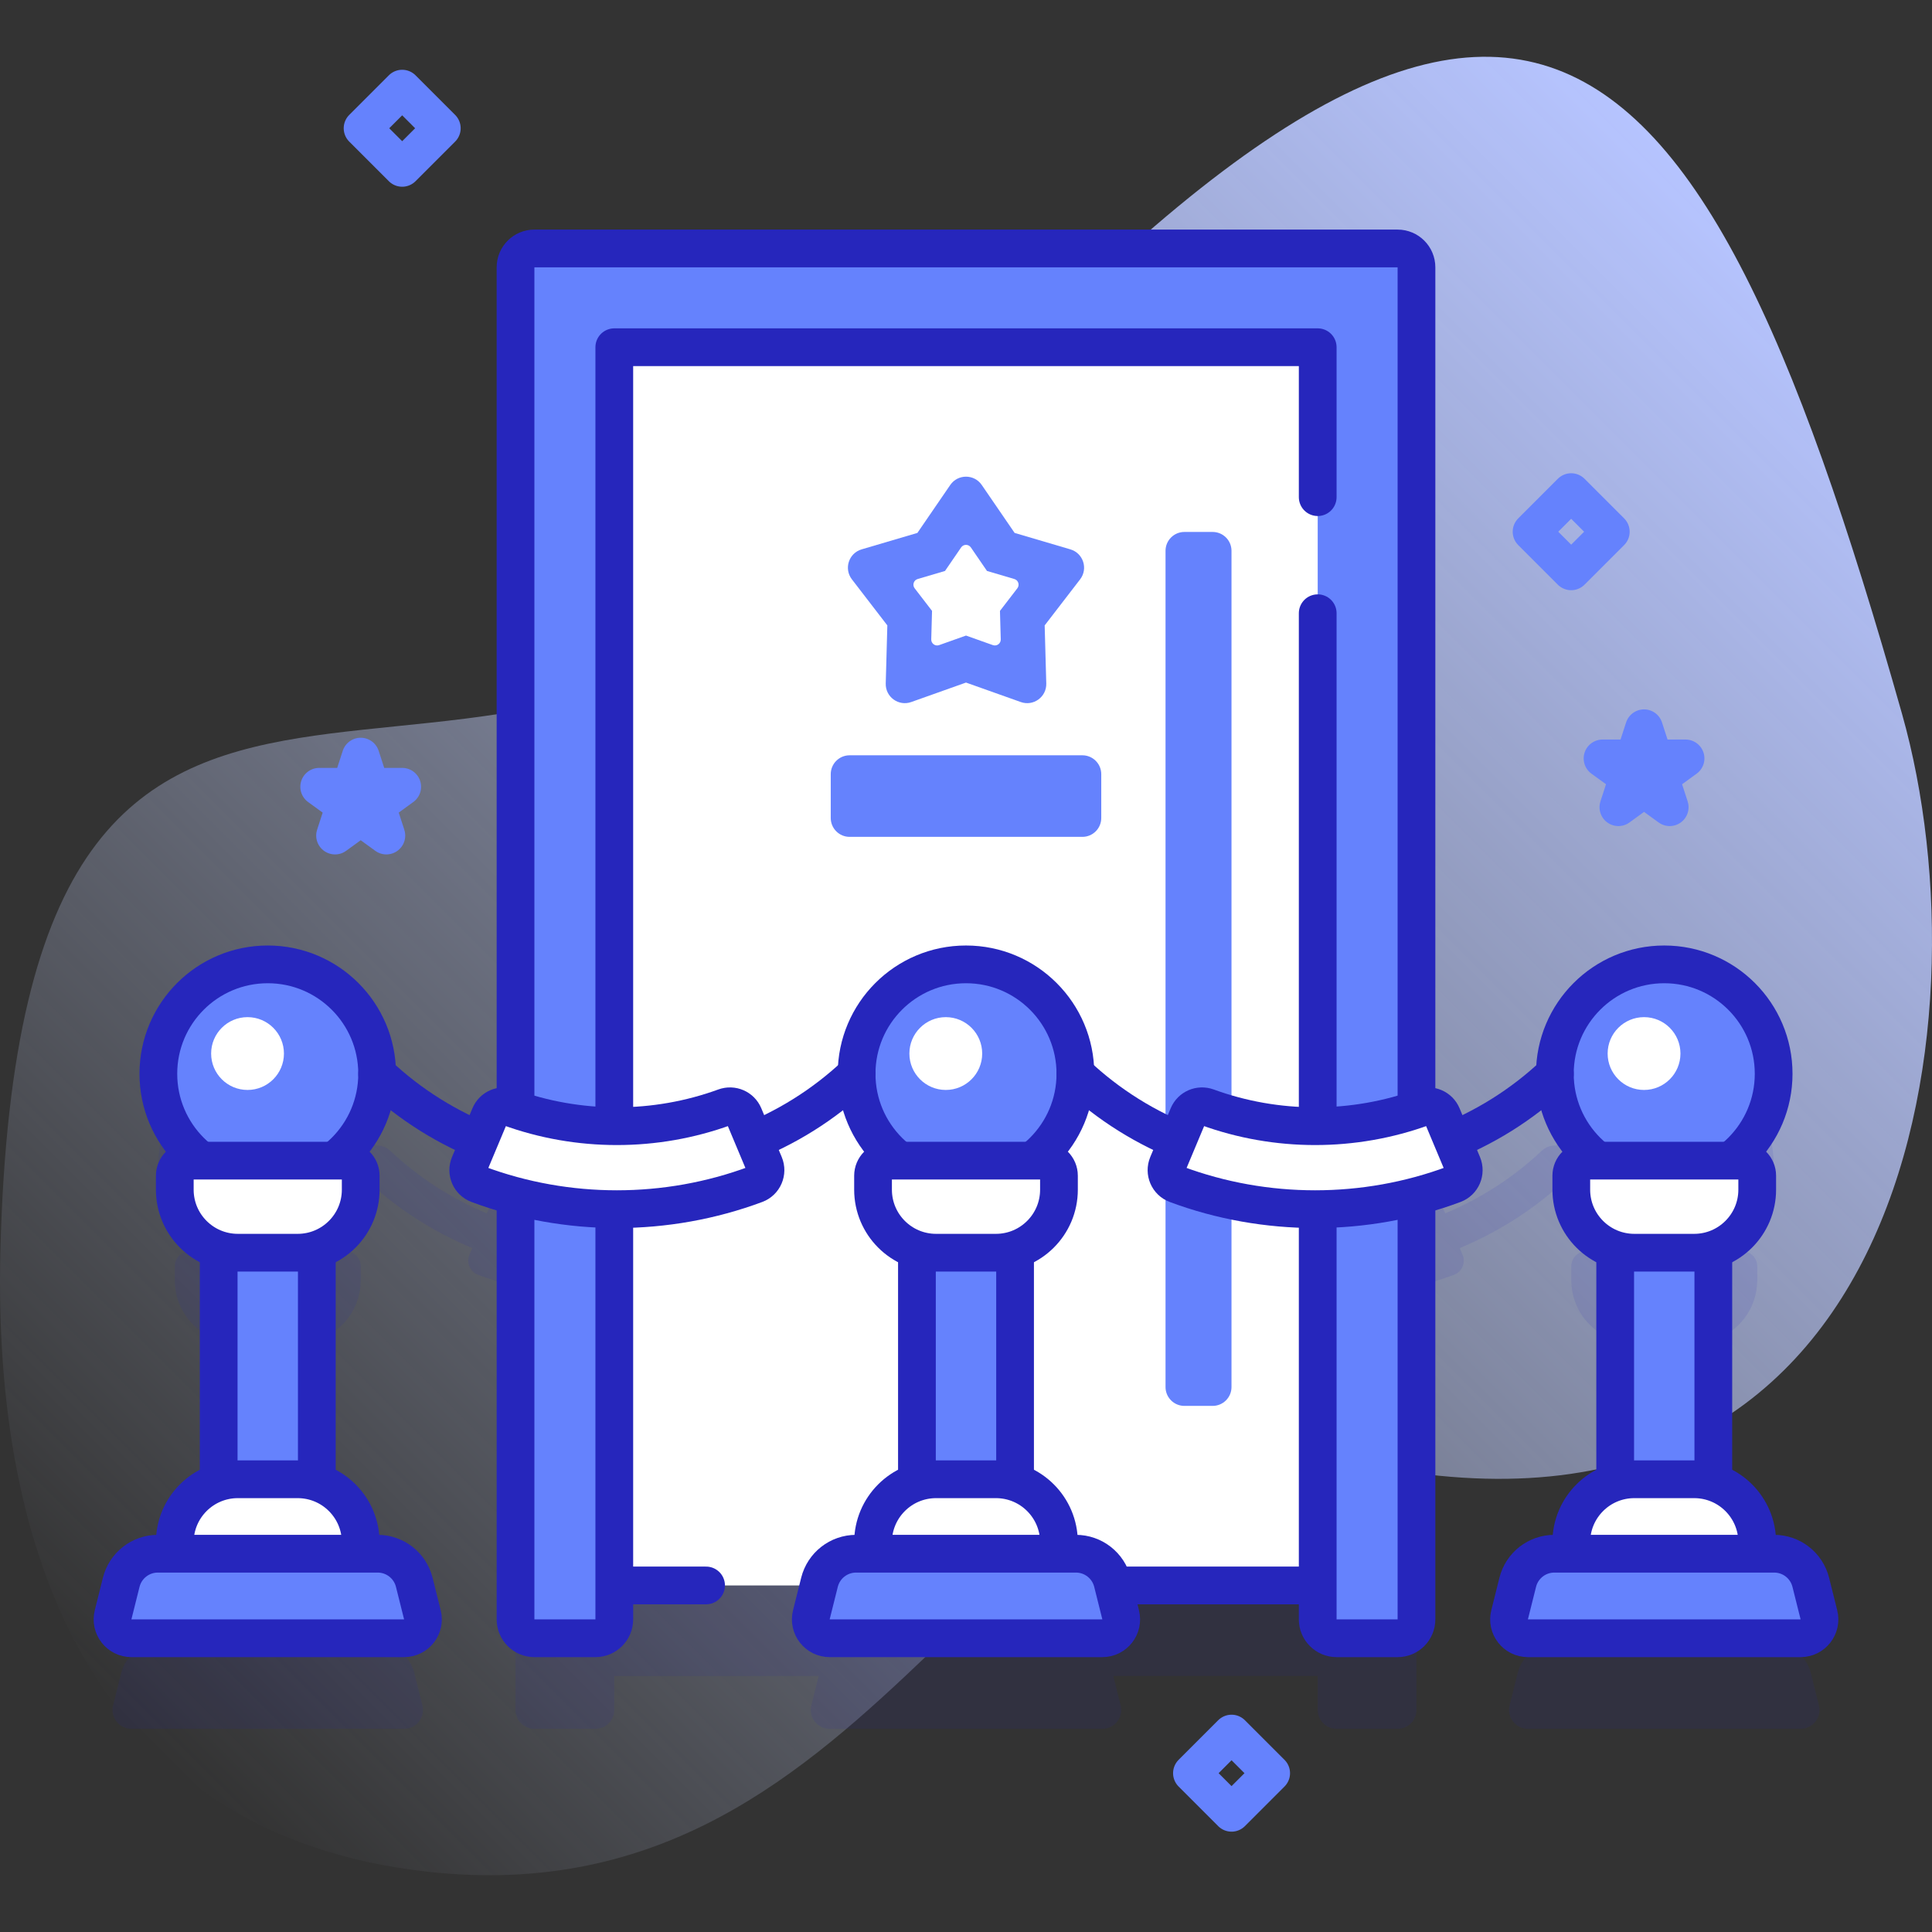 <?xml version="1.0" encoding="UTF-8"?>
<svg xmlns="http://www.w3.org/2000/svg" xmlns:xlink="http://www.w3.org/1999/xlink" version="1.1" id="Capa_1" x="0px" y="0px" viewBox="0 0 512 512" style="enable-background:new 0 0 512 512;" xml:space="preserve" width="512" height="512">
<rect x="0" y="0" width="512" height="512" fill="#333333" stroke="none"/>
<g>
	<g>
		<linearGradient id="SVGID_1_" gradientUnits="userSpaceOnUse" x1="59.621" y1="482.498" x2="471.976" y2="70.143">
			<stop offset="0" style="stop-color:#D1DDFF;stop-opacity:0"/>
			<stop offset="1" style="stop-color:#B6C4FF"/>
		</linearGradient>
		<path style="fill:url(#SVGID_1_);" d="M504.052,189.168C447.671-10.204,397.94-53.209,228.783,138.233&#10;&#9;&#9;&#9;C129.573,250.512,5.594,114.485,0.107,331.374c-2.039,80.581,24.682,154.852,113.287,164.661&#10;&#9;&#9;&#9;c124.094,13.737,149.618-131.364,241.122-109.567C505.221,422.367,527.468,271.969,504.052,189.168z"/>
	</g>
	<g>
		<g>
			<path style="opacity:0.1;fill:#2626BC;" d="M482.029,451.944l-2.156-8.621c-1.113-4.451-5.113-7.574-9.701-7.574h-4.492v-3.024&#10;&#9;&#9;&#9;&#9;c0-7.456-4.888-13.766-11.632-15.913v-61.62c6.744-2.147,11.632-8.457,11.632-15.913v-3.699c0-2.209-1.791-4-4-4h-3.025&#10;&#9;&#9;&#9;&#9;c6.916-5.298,11.379-13.637,11.379-23.022c0-16.011-12.979-28.99-28.99-28.99c-14.318,0-26.204,10.383-28.558,24.029&#10;&#9;&#9;&#9;&#9;c-1.374-0.119-2.789,0.308-3.869,1.33c-7.612,7.204-16.327,12.733-25.628,16.628l-0.81-1.933&#10;&#9;&#9;&#9;&#9;c-0.828-1.975-3.059-2.933-5.071-2.198c-0.572,0.209-1.151,0.391-1.726,0.587V94.843c0-2.761-2.239-5-5-5H141.619&#10;&#9;&#9;&#9;&#9;c-2.761,0-5,2.239-5,5V318.01c-0.576-0.196-1.155-0.378-1.726-0.587c-2.011-0.734-4.243,0.224-5.071,2.198l-0.81,1.933&#10;&#9;&#9;&#9;&#9;c-9.301-3.895-18.017-9.423-25.628-16.628c-1.08-1.023-2.495-1.45-3.869-1.331c-2.355-13.645-14.24-24.028-28.558-24.028&#10;&#9;&#9;&#9;&#9;c-16.011,0-28.99,12.979-28.99,28.99c0,9.385,4.463,17.723,11.379,23.022h-3.025c-2.209,0-4,1.791-4,4v3.699&#10;&#9;&#9;&#9;&#9;c0,7.456,4.888,13.766,11.632,15.913v61.62c-6.744,2.147-11.632,8.457-11.632,15.913v3.024h-4.492&#10;&#9;&#9;&#9;&#9;c-4.588,0-8.588,3.122-9.701,7.573l-2.156,8.621c-0.789,3.156,1.598,6.213,4.851,6.213h72.269c3.253,0,5.64-3.057,4.851-6.213&#10;&#9;&#9;&#9;&#9;l-2.156-8.621c-1.113-4.451-5.113-7.574-9.701-7.574h-4.492v-3.024c0-7.456-4.888-13.766-11.632-15.913v-61.62&#10;&#9;&#9;&#9;&#9;c6.744-2.147,11.632-8.457,11.632-15.913v-3.699c0-2.209-1.791-4-4-4h-3.025c5.365-4.11,9.25-10.049,10.723-16.889&#10;&#9;&#9;&#9;&#9;c7.825,6.836,16.579,12.186,25.864,16.064l-0.751,1.79c-0.877,2.093,0.156,4.507,2.282,5.3c3.262,1.215,6.58,2.246,9.934,3.125&#10;&#9;&#9;&#9;&#9;v112.188c0,2.761,2.239,5,5,5h16.174c2.761,0,5-2.239,5-5v-8.996h54.169l-1.947,7.783c-0.789,3.156,1.597,6.213,4.851,6.213&#10;&#9;&#9;&#9;&#9;h72.269c3.253,0,5.64-3.057,4.851-6.213l-1.947-7.783h54.169v8.996c0,2.761,2.239,5,5,5h16.174c2.761,0,5-2.239,5-5V340.969&#10;&#9;&#9;&#9;&#9;c3.353-0.88,6.672-1.91,9.934-3.125c2.126-0.792,3.159-3.207,2.282-5.3l-0.751-1.79c9.285-3.878,18.039-9.228,25.864-16.064&#10;&#9;&#9;&#9;&#9;c1.474,6.839,5.359,12.779,10.723,16.889h-3.025c-2.209,0-4,1.791-4,4v3.699c0,7.456,4.888,13.766,11.632,15.913v61.62&#10;&#9;&#9;&#9;&#9;c-6.744,2.147-11.632,8.457-11.632,15.913v3.024h-4.492c-4.588,0-8.588,3.122-9.701,7.573l-2.156,8.621&#10;&#9;&#9;&#9;&#9;c-0.789,3.156,1.598,6.213,4.851,6.213h72.269C480.432,458.157,482.818,455.099,482.029,451.944z"/>
			<g>
				<g>
					<g>
						<g>
							<rect x="153.169" y="86.293" style="fill:#FFFFFF;" width="202.996" height="333.868"/>
							
								<line style="fill:none;stroke:#2626BC;stroke-width:10;stroke-linecap:round;stroke-linejoin:round;stroke-miterlimit:10;" x1="153.169" y1="420.161" x2="187.117" y2="420.161"/>
							
								<line style="fill:none;stroke:#2626BC;stroke-width:10;stroke-linecap:round;stroke-linejoin:round;stroke-miterlimit:10;" x1="296.985" y1="420.161" x2="356.165" y2="420.161"/>
						</g>
						<path style="fill:#6582FD;" d="M136.619,70.843v358.314c0,2.761,2.239,5,5,5h16.174c2.761,0,5-2.239,5-5V92.017h186.414&#10;&#9;&#9;&#9;&#9;&#9;&#9;&#9;v337.14c0,2.761,2.239,5,5,5h16.174c2.761,0,5-2.239,5-5V70.843c0-2.761-2.239-5-5-5H141.619&#10;&#9;&#9;&#9;&#9;&#9;&#9;&#9;C138.858,65.843,136.619,68.082,136.619,70.843z"/>
						
							<path style="fill:none;stroke:#2626BC;stroke-width:10;stroke-linecap:round;stroke-linejoin:round;stroke-miterlimit:10;" d="&#10;&#9;&#9;&#9;&#9;&#9;&#9;&#9;M349.207,162.51v266.647c0,2.761,2.239,5,5,5h16.174c2.761,0,5-2.239,5-5V70.843c0-2.761-2.239-5-5-5H141.619&#10;&#9;&#9;&#9;&#9;&#9;&#9;&#9;c-2.761,0-5,2.239-5,5v358.314c0,2.761,2.239,5,5,5h16.174c2.761,0,5-2.239,5-5V92.017h186.414v39.734"/>
						<g>
							<path style="fill:#6582FD;" d="M256,180.886l-14.517,5.162c-3.35,1.191-6.852-1.353-6.754-4.907l0.424-15.402l-9.396-12.211&#10;&#9;&#9;&#9;&#9;&#9;&#9;&#9;&#9;c-2.168-2.818-0.831-6.934,2.58-7.94l14.779-4.357l8.71-12.709c2.01-2.933,6.338-2.933,8.348,0l8.71,12.709l14.779,4.357&#10;&#9;&#9;&#9;&#9;&#9;&#9;&#9;&#9;c3.41,1.005,4.748,5.122,2.58,7.94l-9.396,12.211l0.424,15.402c0.098,3.554-3.404,6.098-6.754,4.907L256,180.886z"/>
							<path style="fill:#FFFFFF;" d="M246.999,161.891l-4.609-5.99c-0.67-0.871-0.257-2.144,0.798-2.455l7.249-2.137l4.272-6.234&#10;&#9;&#9;&#9;&#9;&#9;&#9;&#9;&#9;c0.622-0.907,1.96-0.907,2.581,0l4.272,6.234l7.249,2.137c1.055,0.311,1.468,1.584,0.798,2.455l-4.609,5.99l0.208,7.554&#10;&#9;&#9;&#9;&#9;&#9;&#9;&#9;&#9;c0.03,1.099-1.053,1.886-2.089,1.517L256,168.43l-7.121,2.532c-1.036,0.368-2.119-0.418-2.089-1.517L246.999,161.891z"/>
						</g>
						<path style="fill:#6582FD;" d="M286.845,221.777h-61.689c-2.761,0-5-2.239-5-5v-11.616c0-2.761,2.239-5,5-5h61.689&#10;&#9;&#9;&#9;&#9;&#9;&#9;&#9;c2.761,0,5,2.239,5,5v11.616C291.845,219.538,289.606,221.777,286.845,221.777z"/>
					</g>
				</g>
				<g>
					<path style="fill:#6582FD;" d="M321.36,372.578h-7.483c-2.761,0-5-2.239-5-5V145.973c0-2.761,2.239-5,5-5h7.483&#10;&#9;&#9;&#9;&#9;&#9;&#9;c2.761,0,5,2.239,5,5v221.605C326.36,370.339,324.121,372.578,321.36,372.578z"/>
				</g>
			</g>
			<g>
				<g>
					<circle style="fill:#6582FD;" cx="256" cy="284.558" r="28.99"/>
					<circle style="fill:#FFFFFF;" cx="250.644" cy="279.202" r="9.648"/>
					
						<circle style="fill:none;stroke:#2626BC;stroke-width:10;stroke-linecap:round;stroke-linejoin:round;stroke-miterlimit:10;" cx="256" cy="284.558" r="28.99"/>
					<g>
						<rect x="242.997" y="324.608" style="fill:#8298FD;" width="26.007" height="103.288"/>
						<rect x="242.997" y="324.608" style="fill:#6582FD;" width="26.007" height="103.288"/>
						
							<rect x="242.997" y="324.608" style="fill:none;stroke:#2626BC;stroke-width:10;stroke-linecap:round;stroke-linejoin:round;stroke-miterlimit:10;" width="26.007" height="103.288"/>
						<g>
							<path style="fill:#FFFFFF;" d="M280.635,416.424h-49.271v-7.699c0-9.224,7.478-16.702,16.702-16.702h15.867&#10;&#9;&#9;&#9;&#9;&#9;&#9;&#9;&#9;c9.224,0,16.702,7.478,16.702,16.702V416.424z"/>
							
								<path style="fill:none;stroke:#2626BC;stroke-width:10;stroke-linecap:round;stroke-linejoin:round;stroke-miterlimit:10;" d="&#10;&#9;&#9;&#9;&#9;&#9;&#9;&#9;&#9;M280.635,416.424h-49.271v-7.699c0-9.224,7.478-16.702,16.702-16.702h15.867c9.224,0,16.702,7.478,16.702,16.702V416.424z"/>
						</g>
						<g>
							<path style="fill:#FFFFFF;" d="M235.365,307.579h41.271c2.209,0,4,1.791,4,4v3.699c0,9.224-7.478,16.702-16.702,16.702&#10;&#9;&#9;&#9;&#9;&#9;&#9;&#9;&#9;h-15.867c-9.224,0-16.702-7.478-16.702-16.702v-3.699C231.365,309.37,233.155,307.579,235.365,307.579z"/>
							
								<path style="fill:none;stroke:#2626BC;stroke-width:10;stroke-linecap:round;stroke-linejoin:round;stroke-miterlimit:10;" d="&#10;&#9;&#9;&#9;&#9;&#9;&#9;&#9;&#9;M235.365,307.579h41.271c2.209,0,4,1.791,4,4v3.699c0,9.224-7.478,16.702-16.702,16.702h-15.867&#10;&#9;&#9;&#9;&#9;&#9;&#9;&#9;&#9;c-9.224,0-16.702-7.478-16.702-16.702v-3.699C231.365,309.37,233.155,307.579,235.365,307.579z"/>
						</g>
						<g>
							<path style="fill:#6582FD;" d="M296.985,427.944l-2.156-8.621c-1.113-4.451-5.113-7.574-9.701-7.574h-58.255&#10;&#9;&#9;&#9;&#9;&#9;&#9;&#9;&#9;c-4.588,0-8.588,3.122-9.701,7.574l-2.156,8.621c-0.789,3.156,1.597,6.213,4.851,6.213h72.269&#10;&#9;&#9;&#9;&#9;&#9;&#9;&#9;&#9;C295.388,434.157,297.774,431.099,296.985,427.944z"/>
						</g>
						<g>
							
								<path style="fill:none;stroke:#2626BC;stroke-width:10;stroke-linecap:round;stroke-linejoin:round;stroke-miterlimit:10;" d="&#10;&#9;&#9;&#9;&#9;&#9;&#9;&#9;&#9;M296.985,427.944l-2.156-8.621c-1.113-4.451-5.113-7.574-9.701-7.574h-58.255c-4.588,0-8.588,3.122-9.701,7.574l-2.156,8.621&#10;&#9;&#9;&#9;&#9;&#9;&#9;&#9;&#9;c-0.789,3.156,1.597,6.213,4.851,6.213h72.269C295.388,434.157,297.774,431.099,296.985,427.944z"/>
						</g>
					</g>
				</g>
				<g>
					<g>
						<circle style="fill:#6582FD;" cx="70.956" cy="284.558" r="28.99"/>
						<circle style="fill:#FFFFFF;" cx="65.6" cy="279.202" r="9.648"/>
						
							<circle style="fill:none;stroke:#2626BC;stroke-width:10;stroke-linecap:round;stroke-linejoin:round;stroke-miterlimit:10;" cx="70.956" cy="284.558" r="28.99"/>
						<g>
							<rect x="57.953" y="324.608" style="fill:#8298FD;" width="26.007" height="103.288"/>
							<rect x="57.953" y="324.608" style="fill:#6582FD;" width="26.007" height="103.288"/>
							
								<rect x="57.953" y="324.608" style="fill:none;stroke:#2626BC;stroke-width:10;stroke-linecap:round;stroke-linejoin:round;stroke-miterlimit:10;" width="26.007" height="103.288"/>
							<g>
								<path style="fill:#FFFFFF;" d="M95.591,416.424H46.321v-7.699c0-9.224,7.478-16.702,16.702-16.702H78.89&#10;&#9;&#9;&#9;&#9;&#9;&#9;&#9;&#9;&#9;c9.224,0,16.702,7.478,16.702,16.702V416.424z"/>
								
									<path style="fill:none;stroke:#2626BC;stroke-width:10;stroke-linecap:round;stroke-linejoin:round;stroke-miterlimit:10;" d="&#10;&#9;&#9;&#9;&#9;&#9;&#9;&#9;&#9;&#9;M95.591,416.424H46.321v-7.699c0-9.224,7.478-16.702,16.702-16.702H78.89c9.224,0,16.702,7.478,16.702,16.702V416.424z"/>
							</g>
							<g>
								<path style="fill:#FFFFFF;" d="M50.321,307.579h41.271c2.209,0,4,1.791,4,4v3.699c0,9.224-7.478,16.702-16.702,16.702&#10;&#9;&#9;&#9;&#9;&#9;&#9;&#9;&#9;&#9;H63.022c-9.224,0-16.702-7.478-16.702-16.702v-3.699C46.321,309.37,48.111,307.579,50.321,307.579z"/>
								
									<path style="fill:none;stroke:#2626BC;stroke-width:10;stroke-linecap:round;stroke-linejoin:round;stroke-miterlimit:10;" d="&#10;&#9;&#9;&#9;&#9;&#9;&#9;&#9;&#9;&#9;M50.321,307.579h41.271c2.209,0,4,1.791,4,4v3.699c0,9.224-7.478,16.702-16.702,16.702H63.022&#10;&#9;&#9;&#9;&#9;&#9;&#9;&#9;&#9;&#9;c-9.224,0-16.702-7.478-16.702-16.702v-3.699C46.321,309.37,48.111,307.579,50.321,307.579z"/>
							</g>
							<g>
								<path style="fill:#6582FD;" d="M111.941,427.944l-2.156-8.621c-1.113-4.451-5.113-7.574-9.701-7.574H41.828&#10;&#9;&#9;&#9;&#9;&#9;&#9;&#9;&#9;&#9;c-4.588,0-8.588,3.122-9.701,7.574l-2.156,8.621c-0.789,3.156,1.597,6.213,4.851,6.213h72.269&#10;&#9;&#9;&#9;&#9;&#9;&#9;&#9;&#9;&#9;C110.344,434.157,112.73,431.099,111.941,427.944z"/>
							</g>
							<g>
								
									<path style="fill:none;stroke:#2626BC;stroke-width:10;stroke-linecap:round;stroke-linejoin:round;stroke-miterlimit:10;" d="&#10;&#9;&#9;&#9;&#9;&#9;&#9;&#9;&#9;&#9;M111.941,427.944l-2.156-8.621c-1.113-4.451-5.113-7.574-9.701-7.574H41.828c-4.588,0-8.588,3.122-9.701,7.574l-2.156,8.621&#10;&#9;&#9;&#9;&#9;&#9;&#9;&#9;&#9;&#9;c-0.789,3.156,1.597,6.213,4.851,6.213h72.269C110.344,434.157,112.73,431.099,111.941,427.944z"/>
							</g>
						</g>
					</g>
					<g>
						<circle style="fill:#6582FD;" cx="441.044" cy="284.558" r="28.99"/>
						<circle style="fill:#FFFFFF;" cx="435.689" cy="279.202" r="9.648"/>
						
							<circle style="fill:none;stroke:#2626BC;stroke-width:10;stroke-linecap:round;stroke-linejoin:round;stroke-miterlimit:10;" cx="441.044" cy="284.558" r="28.99"/>
						<g>
							<rect x="428.041" y="324.608" style="fill:#8298FD;" width="26.007" height="103.288"/>
							<rect x="428.041" y="324.608" style="fill:#6582FD;" width="26.007" height="103.288"/>
							
								<rect x="428.041" y="324.608" style="fill:none;stroke:#2626BC;stroke-width:10;stroke-linecap:round;stroke-linejoin:round;stroke-miterlimit:10;" width="26.007" height="103.288"/>
							<g>
								<path style="fill:#FFFFFF;" d="M465.679,416.424h-49.271v-7.699c0-9.224,7.478-16.702,16.702-16.702h15.867&#10;&#9;&#9;&#9;&#9;&#9;&#9;&#9;&#9;&#9;c9.224,0,16.702,7.478,16.702,16.702V416.424z"/>
								
									<path style="fill:none;stroke:#2626BC;stroke-width:10;stroke-linecap:round;stroke-linejoin:round;stroke-miterlimit:10;" d="&#10;&#9;&#9;&#9;&#9;&#9;&#9;&#9;&#9;&#9;M465.679,416.424h-49.271v-7.699c0-9.224,7.478-16.702,16.702-16.702h15.867c9.224,0,16.702,7.478,16.702,16.702V416.424z"/>
							</g>
							<g>
								<path style="fill:#FFFFFF;" d="M420.409,307.579h41.271c2.209,0,4,1.791,4,4v3.699c0,9.224-7.478,16.702-16.702,16.702&#10;&#9;&#9;&#9;&#9;&#9;&#9;&#9;&#9;&#9;H433.11c-9.224,0-16.702-7.478-16.702-16.702v-3.699C416.409,309.37,418.199,307.579,420.409,307.579z"/>
								
									<path style="fill:none;stroke:#2626BC;stroke-width:10;stroke-linecap:round;stroke-linejoin:round;stroke-miterlimit:10;" d="&#10;&#9;&#9;&#9;&#9;&#9;&#9;&#9;&#9;&#9;M420.409,307.579h41.271c2.209,0,4,1.791,4,4v3.699c0,9.224-7.478,16.702-16.702,16.702H433.11&#10;&#9;&#9;&#9;&#9;&#9;&#9;&#9;&#9;&#9;c-9.224,0-16.702-7.478-16.702-16.702v-3.699C416.409,309.37,418.199,307.579,420.409,307.579z"/>
							</g>
							<g>
								<path style="fill:#6582FD;" d="M482.029,427.944l-2.156-8.621c-1.113-4.451-5.113-7.574-9.701-7.574h-58.255&#10;&#9;&#9;&#9;&#9;&#9;&#9;&#9;&#9;&#9;c-4.588,0-8.588,3.122-9.701,7.574l-2.156,8.621c-0.789,3.156,1.598,6.213,4.851,6.213h72.269&#10;&#9;&#9;&#9;&#9;&#9;&#9;&#9;&#9;&#9;C480.432,434.157,482.818,431.099,482.029,427.944z"/>
							</g>
							<g>
								
									<path style="fill:none;stroke:#2626BC;stroke-width:10;stroke-linecap:round;stroke-linejoin:round;stroke-miterlimit:10;" d="&#10;&#9;&#9;&#9;&#9;&#9;&#9;&#9;&#9;&#9;M482.029,427.944l-2.156-8.621c-1.113-4.451-5.113-7.574-9.701-7.574h-58.255c-4.588,0-8.588,3.122-9.701,7.574&#10;&#9;&#9;&#9;&#9;&#9;&#9;&#9;&#9;&#9;l-2.156,8.621c-0.789,3.156,1.598,6.213,4.851,6.213h72.269C480.432,434.157,482.818,431.099,482.029,427.944z"/>
							</g>
						</g>
					</g>
				</g>
				<g>
					<path style="fill:none;stroke:#2626BC;stroke-width:10;stroke-linecap:round;stroke-linejoin:round;stroke-miterlimit:10;" d="&#10;&#9;&#9;&#9;&#9;&#9;&#9;M99.946,284.558c35.088,33.212,91.977,33.212,127.065,0"/>
					<path style="fill:none;stroke:#2626BC;stroke-width:10;stroke-linecap:round;stroke-linejoin:round;stroke-miterlimit:10;" d="&#10;&#9;&#9;&#9;&#9;&#9;&#9;M284.99,284.558c35.088,33.212,91.977,33.212,127.065,0"/>
				</g>
				<g>
					<path style="fill:#FFFFFF;" d="M192.063,293.423c-18.363,6.704-38.808,6.704-57.171,0c-2.011-0.734-4.243,0.224-5.071,2.198&#10;&#9;&#9;&#9;&#9;&#9;&#9;l-5.418,12.923c-0.877,2.093,0.156,4.507,2.282,5.3c11.801,4.397,24.297,6.596,36.793,6.596s24.992-2.199,36.793-6.596&#10;&#9;&#9;&#9;&#9;&#9;&#9;c2.126-0.792,3.159-3.207,2.282-5.3l-5.418-12.923C196.306,293.647,194.075,292.689,192.063,293.423z"/>
					<path style="fill:#FFFFFF;" d="M377.107,293.423c-18.363,6.704-38.808,6.704-57.171,0c-2.011-0.734-4.243,0.224-5.071,2.198&#10;&#9;&#9;&#9;&#9;&#9;&#9;l-5.418,12.923c-0.877,2.093,0.156,4.507,2.282,5.3c11.801,4.397,24.297,6.596,36.793,6.596s24.992-2.199,36.793-6.596&#10;&#9;&#9;&#9;&#9;&#9;&#9;c2.126-0.792,3.159-3.207,2.282-5.3l-5.418-12.923C381.35,293.647,379.119,292.689,377.107,293.423z"/>
				</g>
				<g>
					<path style="fill:none;stroke:#2626BC;stroke-width:10;stroke-linecap:round;stroke-linejoin:round;stroke-miterlimit:10;" d="&#10;&#9;&#9;&#9;&#9;&#9;&#9;M192.063,293.423c-18.363,6.704-38.808,6.704-57.171,0c-2.011-0.734-4.243,0.224-5.071,2.198l-5.418,12.923&#10;&#9;&#9;&#9;&#9;&#9;&#9;c-0.877,2.093,0.156,4.507,2.282,5.3c11.801,4.397,24.297,6.596,36.793,6.596s24.992-2.199,36.793-6.596&#10;&#9;&#9;&#9;&#9;&#9;&#9;c2.126-0.792,3.159-3.207,2.282-5.3l-5.418-12.923C196.306,293.647,194.075,292.689,192.063,293.423z"/>
					<path style="fill:none;stroke:#2626BC;stroke-width:10;stroke-linecap:round;stroke-linejoin:round;stroke-miterlimit:10;" d="&#10;&#9;&#9;&#9;&#9;&#9;&#9;M377.107,293.423c-18.363,6.704-38.808,6.704-57.171,0c-2.011-0.734-4.243,0.224-5.071,2.198l-5.418,12.923&#10;&#9;&#9;&#9;&#9;&#9;&#9;c-0.877,2.093,0.156,4.507,2.282,5.3c11.801,4.397,24.297,6.596,36.793,6.596s24.992-2.199,36.793-6.596&#10;&#9;&#9;&#9;&#9;&#9;&#9;c2.126-0.792,3.159-3.207,2.282-5.3l-5.418-12.923C381.35,293.647,379.119,292.689,377.107,293.423z"/>
				</g>
			</g>
		</g>
		
			<rect x="318.935" y="462.572" transform="matrix(0.707 0.707 -0.707 0.707 427.926 -93.112)" style="fill:none;stroke:#6582FD;stroke-width:10;stroke-linecap:round;stroke-linejoin:round;stroke-miterlimit:10;" width="14.849" height="14.849"/>
		
			<rect x="99.167" y="26.579" transform="matrix(0.707 0.707 -0.707 0.707 55.264 -65.412)" style="fill:none;stroke:#6582FD;stroke-width:10;stroke-linecap:round;stroke-linejoin:round;stroke-miterlimit:10;" width="14.849" height="14.849"/>
		
			<rect x="408.984" y="133.548" transform="matrix(0.707 0.707 -0.707 0.707 221.646 -253.155)" style="fill:none;stroke:#6582FD;stroke-width:10;stroke-linecap:round;stroke-linejoin:round;stroke-miterlimit:10;" width="14.849" height="14.849"/>
		
			<polygon style="fill:none;stroke:#6582FD;stroke-width:10;stroke-linecap:round;stroke-linejoin:round;stroke-miterlimit:10;" points="&#10;&#9;&#9;&#9;435.689,192.994 438.285,200.986 446.689,200.986 439.89,205.925 442.487,213.917 435.689,208.978 428.89,213.917 &#10;&#9;&#9;&#9;431.487,205.925 424.689,200.986 433.092,200.986 &#9;&#9;"/>
		
			<polygon style="fill:none;stroke:#6582FD;stroke-width:10;stroke-linecap:round;stroke-linejoin:round;stroke-miterlimit:10;" points="&#10;&#9;&#9;&#9;95.591,200.507 98.188,208.499 106.591,208.499 99.793,213.439 102.39,221.431 95.591,216.491 88.793,221.431 91.39,213.439 &#10;&#9;&#9;&#9;84.591,208.499 92.995,208.499 &#9;&#9;"/>
	</g>
</g>















</svg>

